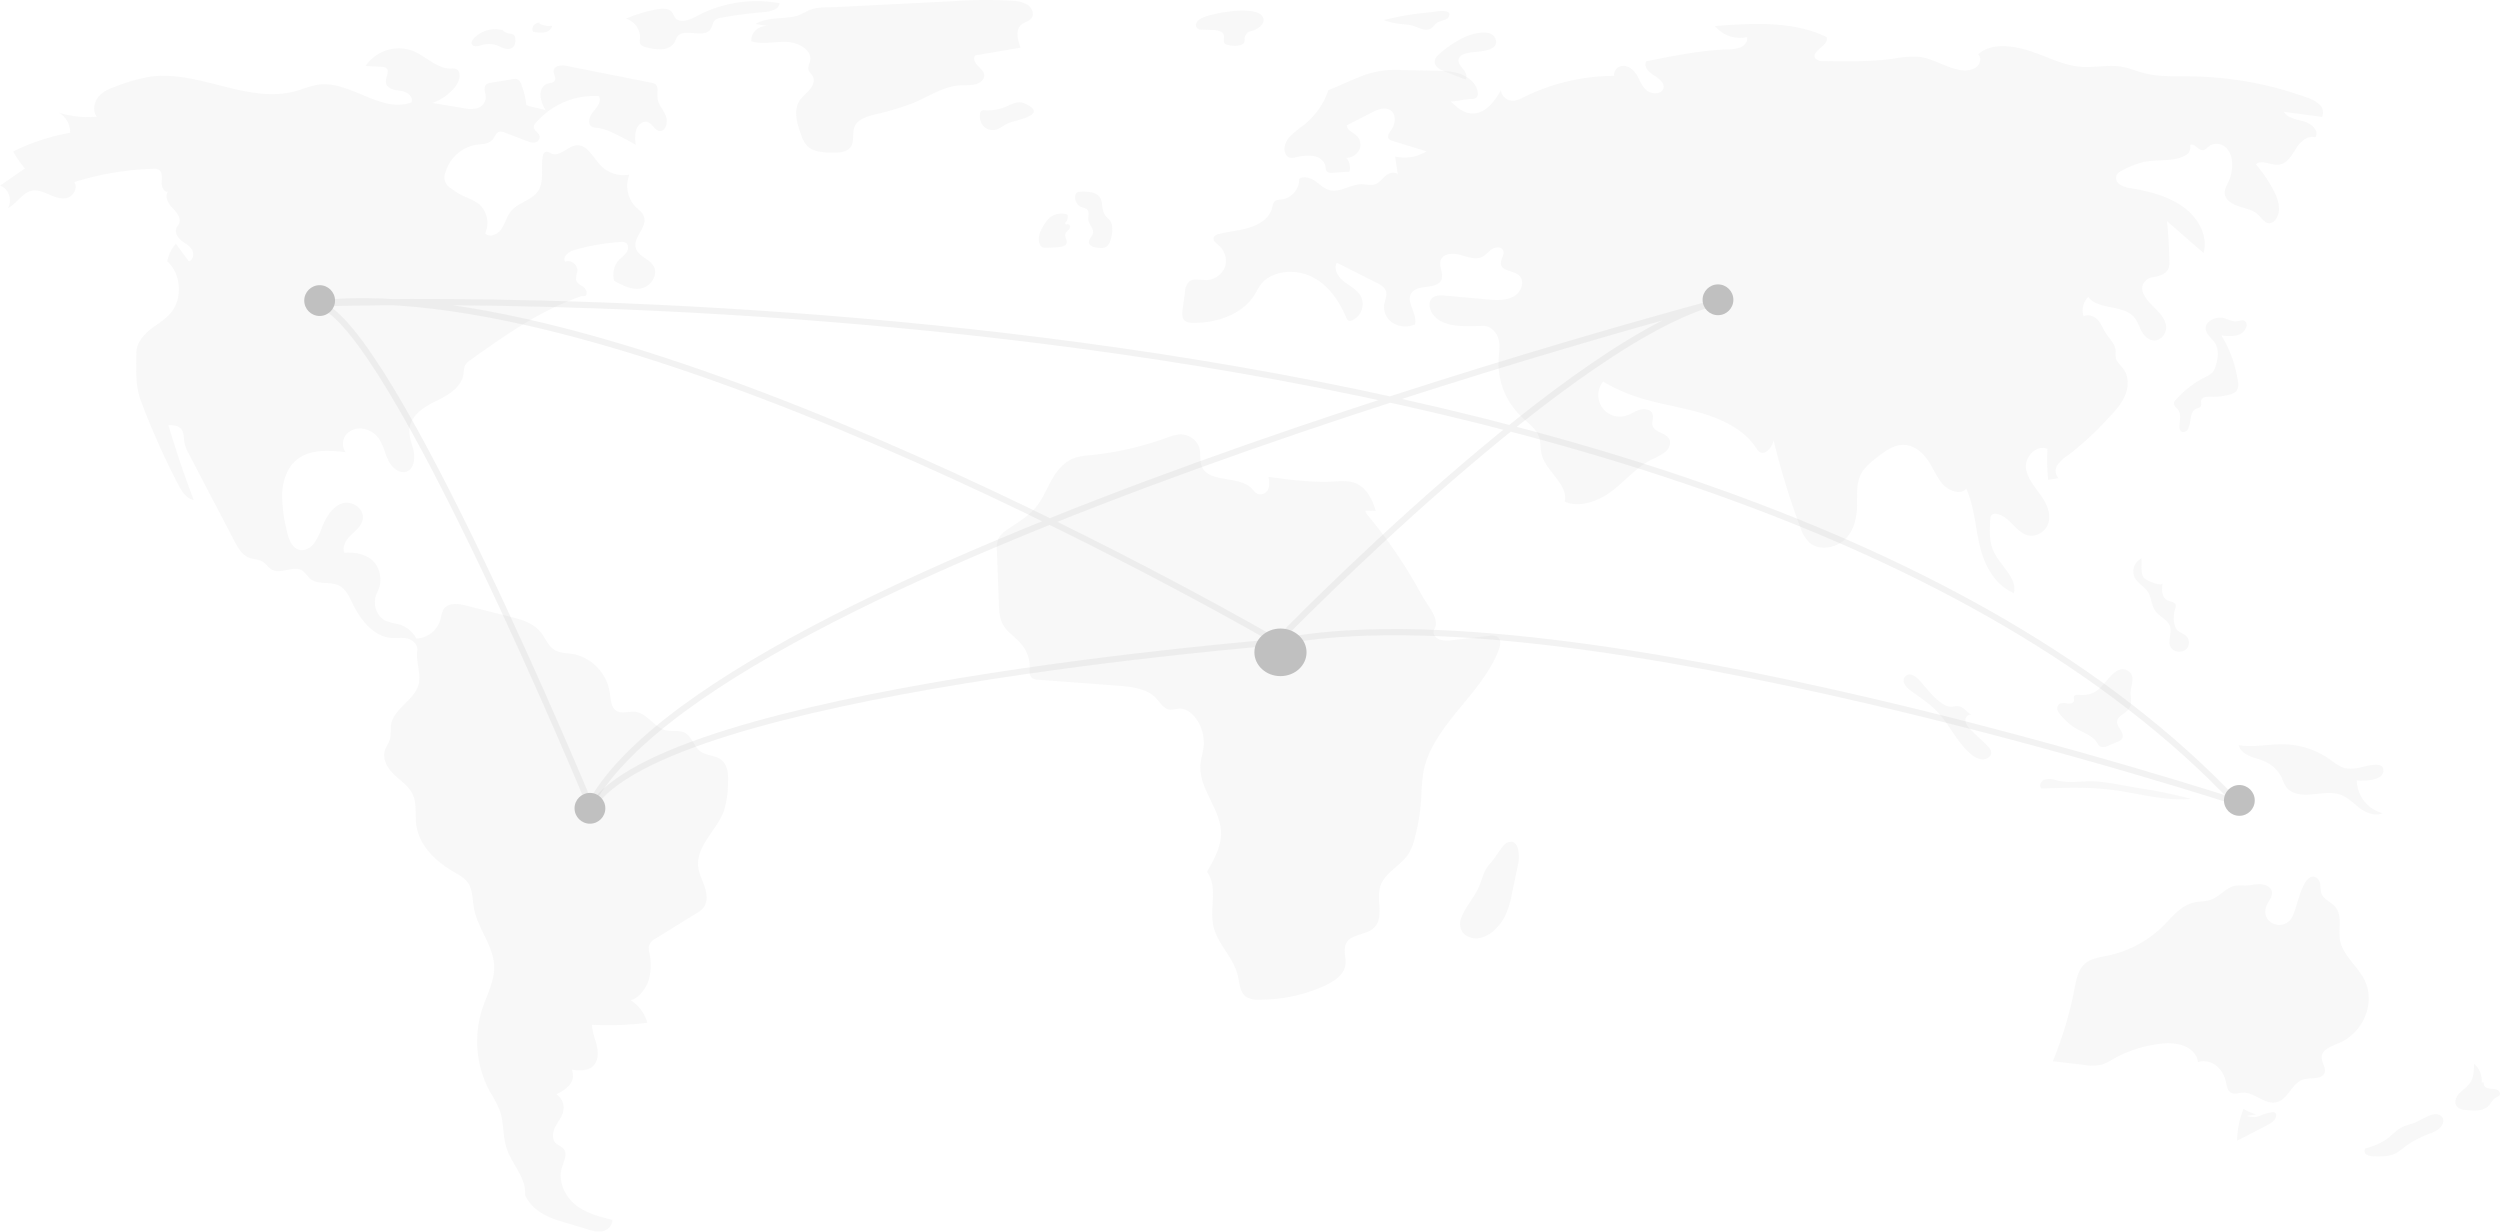 <svg xmlns="http://www.w3.org/2000/svg" width="812" height="400" viewBox="0 0 812 400"><defs><style>.a,.c{fill:silver;}.a,.b{opacity:0.12;}.b{fill:none;stroke:#999;stroke-miterlimit:10;stroke-width:2px;}</style></defs><g transform="translate(-68.095 -200.711)"><path class="a" d="M250.761,256.462a27.821,27.821,0,0,0-1.59-6.555,2.932,2.932,0,0,0-1.4-1.858,2.688,2.688,0,0,0-1.39-.017l-7.137,1.176a2.629,2.629,0,0,0-1.628.681c-.93,1.053-.014,2.748-.043,4.2a3.859,3.859,0,0,1-2.841,3.4,9.991,9.991,0,0,1-4.514-.06l-9.98-1.67a16.437,16.437,0,0,0,7.55-5.425c1.313-1.675,2.012-4.8.114-5.6a4.341,4.341,0,0,0-1.733-.15c-4.522.038-8.08-4.027-12.313-5.739a13.049,13.049,0,0,0-15.322,4.918l5.316.276a2.234,2.234,0,0,1,1.416.407c1.165,1.031-.283,3.011-.119,4.625.213,2.1,2.8,2.545,4.748,2.757s4.422,1.917,3.484,3.77c-9.8,3.634-19.767-7.1-30.056-5.781-2.6.335-5.063,1.436-7.606,2.129-15.531,4.231-31.588-7.058-47.453-4.667a56.851,56.851,0,0,0-10.359,2.942c-2.159.763-4.412,1.588-5.981,3.359s-2.166,4.8-.68,6.65a32.39,32.39,0,0,1-12.181-1.247,7.461,7.461,0,0,1,3.508,6.476,68.531,68.531,0,0,0-18.515,6.079,33.5,33.5,0,0,0,3.832,5.5l-8.1,5.6c2.736.742,4.15,4.759,2.559,7.268,2.837-1.359,4.595-4.874,7.628-5.587,1.987-.467,4.01.408,5.895,1.231s3.957,1.62,5.909,1,3.391-3.342,2.151-5.078a94.379,94.379,0,0,1,25.65-4.315,3.023,3.023,0,0,1,1.943.4c1.131.845.833,2.669.772,4.15s1.011,3.426,2.24,2.759c-1.446,1.35-.21,3.891,1.177,5.311s3.059,3.378,2.21,5.225c-.222.482-.6.868-.811,1.354-.629,1.435.37,3.109,1.549,4.062s2.623,1.619,3.442,2.939.447,3.631-1.017,3.815l-4.162-5.69a11.981,11.981,0,0,0-2.811,5.737c4.413,3.885,5.077,11.792,1.382,16.466-1.888,2.389-4.573,3.84-6.917,5.7s-4.512,4.516-4.506,7.653c.01,5.419-.4,10.454,1.485,15.478a246.872,246.872,0,0,0,12.021,27.005c1.189,2.29,2.726,4.8,5.135,5.195q-4.567-11.972-8.223-24.316c1.587.007,3.422.142,4.352,1.527.771,1.147.6,2.706.844,4.1a13.227,13.227,0,0,0,1.5,3.8l14.54,27.887c1.205,2.312,2.588,4.793,4.892,5.729,1.473.6,3.177.486,4.532,1.348,1.063.675,1.778,1.875,2.861,2.511,3.063,1.8,7.322-1.651,10.184.5a29.913,29.913,0,0,1,2.093,2.293c2.644,2.465,6.98.816,10.032,2.655,1.967,1.185,2.986,3.555,4.035,5.7,2.628,5.38,6.88,10.651,12.511,11.08,1.769.135,3.576-.227,5.305.2s3.431,2.049,3.154,3.935c-.476,3.233,1.008,6.774.609,10.019-.726,5.912-8.513,8.509-9.182,14.429a36.031,36.031,0,0,1-.2,3.9c-.351,1.555-1.436,2.821-1.821,4.366-.73,2.929,1.218,5.843,3.359,7.814s4.694,3.669,5.865,6.427c1.237,2.915.629,6.315,1.032,9.49.878,6.933,6.44,12.073,12.163,15.387,1.744,1.01,3.616,1.987,4.745,3.739,1.473,2.286,1.326,5.3,1.818,8.032,1.2,6.69,6.435,12.2,6.584,19.016.106,4.842-2.394,9.235-3.888,13.8a34.382,34.382,0,0,0,2.441,26.7,43.733,43.733,0,0,1,3.243,6.148c1.41,3.929.953,8.4,2.253,12.369,1.719,5.253,6.443,9.591,5.991,15.139,2.145,4.8,6.88,7.151,11.642,8.578l8.534,2.558a10.237,10.237,0,0,0,5.005.629,3.936,3.936,0,0,0,3.209-3.668c-4.185-1.016-8.5-2.1-11.954-4.843s-5.813-7.636-4.5-12.035c.607-2.04,1.9-4.4.671-6.081-.7-.965-1.988-1.217-2.781-2.1-1.237-1.373-.812-3.68.077-5.337s2.174-3.136,2.533-5.01A5.386,5.386,0,0,0,260.5,577.7a12,12,0,0,0,4.224-2.918,4.694,4.694,0,0,0,.75-5.024c2.595.354,5.659.528,7.362-1.61,1.36-1.707,1.267-4.258.729-6.432s-1.446-4.284-1.474-6.533a102.737,102.737,0,0,0,17.938-.655,12.4,12.4,0,0,0-5.454-7.354c2.7-.491,5.152-3.967,6-6.765a18.7,18.7,0,0,0,.108-8.735,5.035,5.035,0,0,1-.081-2.288,4.3,4.3,0,0,1,2.133-2.221l13.383-8.276a7.861,7.861,0,0,0,2.14-1.7c1.4-1.773,1.194-4.45.476-6.647s-1.868-4.263-2.144-6.573c-.827-6.908,6.041-11.865,8.358-18.367a29.607,29.607,0,0,0,1.271-8.053c.189-2.929.2-6.331-1.885-8.218-2-1.809-5.13-1.406-7.225-3.089-1.921-1.543-2.583-4.539-4.681-5.785-1.905-1.132-4.295-.412-6.414-.944-3.731-.937-6.079-5.568-9.89-6-2.15-.242-4.584.89-6.346-.458-1.553-1.188-1.615-3.576-1.911-5.6a15.13,15.13,0,0,0-11.727-12.668c-2.217-.383-4.63-.237-6.516-1.549-1.91-1.328-2.785-3.815-4.285-5.655-2.418-2.965-6.225-4.018-9.792-4.921l-14.509-3.673c-2.576-.652-5.9-1-7.278,1.432a11.854,11.854,0,0,0-.861,2.915,8.5,8.5,0,0,1-7.885,6.391,9.457,9.457,0,0,0-5.5-4.581,32.244,32.244,0,0,1-4.449-1.14,6.612,6.612,0,0,1-3.223-4.038,7.19,7.19,0,0,1,.512-5.3,8.859,8.859,0,0,0-1.329-10.075c-2.467-2.385-6.036-2.961-9.345-2.723-.866-2.036.582-4.333,2.144-5.812s3.457-2.934,3.8-5.143c.535-3.475-3.583-6.115-6.71-5.078s-5.122,4.306-6.442,7.53a22.814,22.814,0,0,1-2.594,5.357c-1.194,1.56-3.117,2.676-4.935,2.176-2.575-.708-3.569-4-4.139-6.8a47.406,47.406,0,0,1-1.373-11.386c.16-3.835,1.361-7.773,3.987-10.369,4.28-4.231,10.845-3.816,16.621-3.141a4.805,4.805,0,0,1,.433-6,6.015,6.015,0,0,1,5.746-1.52,7.835,7.835,0,0,1,4.451,2.866c1.641,2.155,2.108,5.064,3.349,7.51s4.03,4.532,6.314,3.22c1.972-1.133,2.285-4.078,1.794-6.426s-1.533-4.632-1.356-7.031c.339-4.578,4.747-7.334,8.637-9.22s8.343-4.422,8.96-8.966a8.731,8.731,0,0,1,.462-2.606,4.912,4.912,0,0,1,1.742-1.763c11.352-8.078,22.892-16.254,35.867-20.668.675-.23.754.026,1.442-.154.963-.6.325-2.257-.6-2.924s-2.157-1.18-2.391-2.35a7.908,7.908,0,0,1,.421-2.576c.3-2.138-2.075-4.113-3.92-3.258-1.042-1.486,1.02-3.213,2.688-3.707a68.235,68.235,0,0,1,15.333-2.7,2.593,2.593,0,0,1,1.745.32c.871.65.76,2.139.142,3.067a17.278,17.278,0,0,1-2.347,2.294,7.265,7.265,0,0,0-1.661,6.937c2.707,1.483,5.65,3.009,8.648,2.487s5.659-4.15,4.25-7.047c-1.312-2.7-5.254-3.306-5.932-6.263-.794-3.462,3.757-6.54,2.732-9.931-.449-1.485-1.824-2.359-2.878-3.431a9.836,9.836,0,0,1-1.892-10.324,10.421,10.421,0,0,1-9.568-3.224c-2.289-2.487-4.114-6.41-7.364-6.3-2.982.1-5.551,3.848-8.339,2.705-.686-.281-1.409-.853-2.074-.518a1.872,1.872,0,0,0-.774,1.383c-.709,3.648.51,7.8-1.336,10.957-2.009,3.43-6.657,3.906-9.093,7-1.322,1.679-1.835,3.942-3.05,5.712s-3.8,2.9-5.254,1.353a8.2,8.2,0,0,0-1.967-9.481,18.778,18.778,0,0,0-4.345-2.276,25.306,25.306,0,0,1-4.854-2.913,4.064,4.064,0,0,1-1.66-5.3,12.6,12.6,0,0,1,9.812-8.756c1.942-.285,4.2-.184,5.488-1.778.68-.843,1.037-2.118,2.024-2.46a2.794,2.794,0,0,1,1.869.248l7.249,2.747a4.767,4.767,0,0,0,2.582.46,1.854,1.854,0,0,0,1.514-1.981c-.232-1.3-2.084-1.918-1.915-3.226a2.191,2.191,0,0,1,.607-1.1,24.979,24.979,0,0,1,20.555-8.74c.915,1.618-.532,3.534-1.736,4.915s-2.172,3.849-.716,4.912a3.76,3.76,0,0,0,1.93.468,15.981,15.981,0,0,1,5.137,1.678q3.757,1.761,7.371,3.853a10.807,10.807,0,0,1,.186-5.111c.6-1.6,2.313-2.853,3.807-2.23,1.44.6,2.179,2.654,3.713,2.842,2.047.251,2.854-3,2-5.023s-2.548-3.708-2.689-5.921c-.1-1.493.432-3.344-.675-4.248a2.878,2.878,0,0,0-1.307-.493l-27.654-5.479c-1.642-.325-4.015-.076-4.088,1.72-.041,1,.791,1.994.423,2.916-.393.984-1.685.894-2.626,1.242-1.46.54-2.192,2.406-2.052,4.061a11.8,11.8,0,0,0,1.732,4.577C255.283,257.421,252.56,257.272,250.761,256.462Z" transform="translate(-11.697 -21.616)"/><path class="a" d="M285.925,228.824a9.484,9.484,0,0,0-9.837,2.689c-.455.547-.838,1.3-.457,1.894.547.849,1.939.514,2.966.21a8.142,8.142,0,0,1,4.684-.1c.964.3,1.827.836,2.795,1.127a3.032,3.032,0,0,0,2.87-.383,3.194,3.194,0,0,0,.707-2.447,1.857,1.857,0,0,0-.549-1.617,3.017,3.017,0,0,0-1.27-.343,4.48,4.48,0,0,1-2.561-1.366" transform="translate(-54.2 -18.213)"/><path class="a" d="M303.344,225.125a2.358,2.358,0,0,0-2,.9,1.926,1.926,0,0,0-.2,2.029,10.088,10.088,0,0,0,3.681.219,3.053,3.053,0,0,0,2.573-2.153,6.4,6.4,0,0,1-4.194-.731" transform="translate(-59.909 -17.049)"/><path class="a" d="M347.718,217.063a45.18,45.18,0,0,0-9.44,2.927,6.47,6.47,0,0,1,4.53,6.5,3.1,3.1,0,0,0,.043,1.608c.347.767,1.351,1.055,2.235,1.252a16.059,16.059,0,0,0,4.9.571,5.074,5.074,0,0,0,4.057-2.263,15.391,15.391,0,0,1,.844-1.82c2.117-2.943,8.406.615,10.68-2.229.8-1,.727-2.51,1.771-3.3a4.213,4.213,0,0,1,1.821-.634,139.392,139.392,0,0,1,13.831-1.8c2.2-.175,5.067-.9,5.086-2.911a41.609,41.609,0,0,0-24.439,3c-2.724,1.245-6.328,3.865-8.952,2.214-.983-.618-.934-2.283-2.286-2.978C351.016,216.489,349.186,216.778,347.718,217.063Z" transform="translate(-66.831 -13.218)"/><path class="a" d="M389.351,221.48l3.89.682a5.3,5.3,0,0,0-3.859,1.41A4.368,4.368,0,0,0,388,227.148c3.642,1.111,7.614.03,11.451.177s8.3,2.649,7.646,6.1c-.2,1.044-.859,2.088-.515,3.1.241.71.927,1.213,1.314,1.867.806,1.362.162,3.084-.856,4.322s-2.387,2.226-3.281,3.541c-2.223,3.272-.96,7.5.364,11.157a9.536,9.536,0,0,0,2.072,3.777c1.962,1.9,5.159,2.07,8.023,2.108,2.084.028,4.471-.066,5.789-1.54,1.721-1.924.517-4.926,1.65-7.184,1.029-2.051,3.65-2.931,6.025-3.555a96.379,96.379,0,0,0,12.9-3.842c5.108-2.144,9.881-5.486,15.495-5.762a23.263,23.263,0,0,0,4.706-.3c1.517-.394,2.958-1.591,2.843-3.027-.1-1.227-1.235-2.128-2.124-3.052s-1.586-2.347-.77-3.325L475.44,229.2c-1.043-2.594-1.856-6.011.541-7.7.865-.609,2.023-.853,2.759-1.589,1.255-1.255.624-3.418-.825-4.486a10.1,10.1,0,0,0-5.263-1.456,154.678,154.678,0,0,0-19.405.158l-37.91,1.9c-2.544.127-5.481-.067-7.814.725-1.975.671-3.38,1.9-5.639,2.334C397.714,219.884,393.125,219.344,389.351,221.48Z" transform="translate(-75.854 -13.011)"/><path class="a" d="M487.747,267.767a1.684,1.684,0,0,0-1.132.234,1.25,1.25,0,0,0-.369.8,4.89,4.89,0,0,0,.837,3.766,4.188,4.188,0,0,0,3.7,1.619c1.751-.2,3.042-1.568,4.652-2.233,2.482-1.025,13.021-2.622,5.73-6.217-2.512-1.239-4.136-.145-6.116.671A15.051,15.051,0,0,1,487.747,267.767Z" transform="translate(-99.82 -31.236)"/><path class="a" d="M577.731,221.343a4.073,4.073,0,0,0-2.025,1.609,1.549,1.549,0,0,0,.667,2.154,2.887,2.887,0,0,0,.993.144l3.461.094c1.471.04,3.307.326,3.7,1.619.293.96-.363,2.194.429,2.881a2.358,2.358,0,0,0,1.177.419,8.771,8.771,0,0,0,3.488.1c2.519-.617,1.2-2.02,1.988-3.269,1.214-1.911,1-.754,3.142-1.85,1.579-.809,3.62-2.277,2.3-4.339C594.764,217.323,581.114,219.8,577.731,221.343Z" transform="translate(-118.96 -14.903)"/><path class="a" d="M668.819,219.611l-2.01.245a87.894,87.894,0,0,0-13.456,2.351,24.173,24.173,0,0,0,5.893,1.32,19.729,19.729,0,0,1,3.3.428c1.928.524,3.871,1.877,5.734,1.184,1.155-.43,1.532-1.527,2.489-2.109.661-.4,3.166-1.052,3.446-1.457C676.481,218.294,670.56,219.4,668.819,219.611Z" transform="translate(-135.843 -14.973)"/><path class="a" d="M683.864,231.78a37.732,37.732,0,0,0-7.417,4.958c-.944.81-1.909,1.818-1.823,3,.114,1.569,1.945,2.479,3.531,3.092l6.425,2.483c.78-1,.066-2.387-.74-3.372s-1.763-2.126-1.407-3.311c.406-1.353,2.214-1.814,3.73-2.047,2.47-.38,9.133-.349,8.332-3.982C693.552,228.316,686.344,230.515,683.864,231.78Z" transform="translate(-140.536 -18.804)"/><path class="a" d="M685.679,594.391a5.168,5.168,0,0,0,.388,4.932,5.771,5.771,0,0,0,5.619,1.772,10.268,10.268,0,0,0,5.217-3.062,16.336,16.336,0,0,0,3-4.2,30.575,30.575,0,0,0,2.224-7.428l1.995-9.56c.446-2.137.429-8.687-3.874-6.553-1.175.583-3.9,5.187-5.129,6.492-2.22,2.353-2.514,4.636-3.682,7.486C689.974,587.839,687.032,590.815,685.679,594.391Z" transform="translate(-142.893 -95.742)"/><path class="a" d="M1004.493,682.623a32.76,32.76,0,0,1-4.089-1.777,29.027,29.027,0,0,0-2.073,10.31l9.634-4.976c1.449-.749,3.092-1.789,3.061-3.308a1.022,1.022,0,0,0-.533-.952,1.414,1.414,0,0,0-.675-.072,17.441,17.441,0,0,0-4.079,1.2,5.413,5.413,0,0,1-4.16.02" transform="translate(-203.636 -119.927)"/><path class="a" d="M1072.42,686.486a22.186,22.186,0,0,0-3.089,1.012c-2.211,1.027-3.715,2.977-5.7,4.329a23.71,23.71,0,0,1-6.445,2.7,1.336,1.336,0,0,0,.361,2.078,4.821,4.821,0,0,0,2.544.522c2.337.047,4.8.068,6.847-.963a21.4,21.4,0,0,0,3.224-2.335,35.143,35.143,0,0,1,8.114-4.188,9.53,9.53,0,0,0,2.828-1.543c1.788-1.608,1.914-4.088-.664-4.635C1078.349,683.015,1074.4,685.9,1072.42,686.486Z" transform="translate(-220.739 -120.836)"/><path class="a" d="M1107.079,664.145a6.992,6.992,0,0,0-2.459-6.01c-.026,2.214-.1,4.572-1.464,6.4-.972,1.3-2.5,2.185-3.56,3.428s-1.537,3.211-.288,4.3a4.975,4.975,0,0,0,2.774.872c2.486.267,5.364.416,7.107-1.223.952-.895,1.415-2.22,2.576-2.878a3.143,3.143,0,0,0,1.13-.738c.479-.7-.282-1.612-1.139-1.862s-1.8-.133-2.663-.371-1.652-1.122-1.21-1.838" transform="translate(-232.948 -111.883)"/><path class="a" d="M1038.086,537.582a12.217,12.217,0,0,1-3.988.215c-2.214-.371-3.936-1.894-5.723-3.143a26.815,26.815,0,0,0-14.749-4.7c-4.855-.084-9.756,1.117-14.525.279.312,1.582,1.794,2.768,3.377,3.473s3.328,1.06,4.918,1.751a11.225,11.225,0,0,1,5.688,5.4,14.643,14.643,0,0,0,1.61,3.231c1.585,1.947,4.59,2.374,7.242,2.215,3.458-.208,7.069-1.115,10.285.061,2.461.9,4.222,2.865,6.277,4.394s4.949,2.663,7.308,1.56a11.162,11.162,0,0,1-8.359-10.61c2.314.194,8.979.119,8.62-3.47C1045.763,535.194,1040.074,537.254,1038.086,537.582Z" transform="translate(-203.86 -87.501)"/><path class="a" d="M982.855,574.379c.411-2.057,2.658-3.873,1.958-5.864-.484-1.377-2.233-2.056-3.817-2.09s-3.139.4-4.723.437a25.207,25.207,0,0,0-3.092.04c-3.143.471-5.081,3.479-8.043,4.548-1.8.65-3.825.526-5.7.975-4.252,1.02-6.943,4.688-9.915,7.645a36.253,36.253,0,0,1-17.96,9.56c-2.418.511-5.017.838-6.939,2.271-2.545,1.9-3.171,5.152-3.737,8.106a124.8,124.8,0,0,1-7.141,23.927l10.1,1.177a15.009,15.009,0,0,0,5.759-.076,17.3,17.3,0,0,0,3.788-1.841,40.179,40.179,0,0,1,14.773-4.867,17.117,17.117,0,0,1,7.9.505c2.481.9,4.61,2.931,4.818,5.36a6.628,6.628,0,0,1,6.2,1.376,9.547,9.547,0,0,1,2.96,5.393c.266,1.261.532,2.771,1.814,3.3,1.046.431,2.245-.033,3.389-.117,3.882-.284,7.1,3.848,10.919,3.136,4.092-.763,5.1-6.357,9.089-7.477,2.293-.643,5.509.139,6.607-1.808.968-1.716-.963-3.7-.764-5.617.245-2.366,3.3-3.37,5.659-4.379,8.126-3.48,11.981-13.462,8.044-20.823-2.333-4.362-6.923-7.8-7.771-12.587-.652-3.687.94-7.986-1.635-10.888-1.31-1.476-3.528-2.291-4.308-4.052-.491-1.109-.293-2.367-.557-3.538s-1.384-2.4-2.651-2.093c-3.678.881-4.852,11.253-6.822,13.773C988.056,581.621,981.907,579.1,982.855,574.379Z" transform="translate(-178.898 -78.53)"/><path class="a" d="M913.161,547.613a6.455,6.455,0,0,0-3.834-.179c-1.2.46-1.908,2.074-.941,2.875,7.563-.269,15.171-.536,22.67.4,8.639,1.08,17.189,3.755,25.866,2.968a142.376,142.376,0,0,0-15.089-3.2L933.338,549q-3.418-.653-6.9-.973C921.594,547.664,917.926,548.833,913.161,547.613Z" transform="translate(-177.197 -93.48)"/><path class="a" d="M923.029,506.049c-.628-.048-1.405-.089-1.73.4-.31.471.045,1.093-.122,1.621-.228.721-1.263.905-2.078.807a4.344,4.344,0,0,0-2.419.025,1.788,1.788,0,0,0-.793,2.126,5.43,5.43,0,0,0,1.4,2.034,21.877,21.877,0,0,0,3.628,3.321c2.6,1.751,6.12,2.6,7.758,5.137a3.452,3.452,0,0,0,1.036,1.273,3.118,3.118,0,0,0,2.657-.244l2.966-1.237a3.4,3.4,0,0,0,1.386-.861c.678-.839.261-2.032-.307-2.936s-1.3-1.84-1.175-2.876c.218-1.848,2.821-2.555,3.891-4.136s.377-3.647.5-5.518c.146-2.187,1.651-5.032-.771-6.666-2.059-1.389-4.027-.106-5.505,1.428C930.233,502.984,928.76,506.486,923.029,506.049Z" transform="translate(-179.494 -79.648)"/><path class="a" d="M951.242,456.516c1.013,1.77,3.124,2.826,4.228,4.549,1.2,1.868,1.061,4.282,2.359,6.092,1.332,1.858,4.013,2.844,4.76,4.957.816,2.307-1.035,5.11.44,7.126a3.367,3.367,0,0,0,2.307,1.166,3.48,3.48,0,0,0,2.5-.762,3.022,3.022,0,0,0-.146-4.491c-.873-.727-2.128-1.041-2.857-1.89a3.785,3.785,0,0,1-.74-1.644,9.859,9.859,0,0,1,.186-5.159,2.109,2.109,0,0,0,.142-1.35c-.328-.871-1.62-.933-2.527-1.337-2.06-.918-2.01-3.571-1.65-5.637-.24,1.376-5.608-.964-6.17-1.743-1.117-1.548-.509-4.534-.73-6.244A4.648,4.648,0,0,0,951.242,456.516Z" transform="translate(-189.703 -68.031)"/><path class="a" d="M873.014,501.271c-.991-1.012-2.483-2.072-3.812-1.461a2.1,2.1,0,0,0-.9,2.716,6.149,6.149,0,0,0,2.161,2.352c2.768,2.084,5.749,3.965,8.164,6.387,4.322,4.335,6.612,10.184,11.312,14.178a6.542,6.542,0,0,0,3.562,1.759c1.369.116,2.907-.684,3.064-1.931.13-1.027-.655-1.947-1.422-2.708-1.826-1.813-3.825-3.481-5.549-5.375a4.37,4.37,0,0,1-1.418-2.7,1.855,1.855,0,0,1,2.093-1.835c-1.317-.307-2.293-2.309-4.225-2.686-1.615-.315-2.006.6-3.927-.154C878.457,508.375,875.581,503.894,873.014,501.271Z" transform="translate(-181.732 -79.844)"/><path class="a" d="M988.739,348.879a32.32,32.32,0,0,1-3.1-1.01c-2.722-.746-6.323,1.08-5.96,3.653.241,1.709,1.984,2.861,2.946,4.344,1.427,2.2,1.047,4.987.3,7.449a5.586,5.586,0,0,1-1.03,2.119,7.887,7.887,0,0,1-2.44,1.6,32.042,32.042,0,0,0-9.545,7.4,2.08,2.08,0,0,0-.576.992c-.13.868.827,1.5,1.367,2.226,1.2,1.609.333,3.774.452,5.719a1.57,1.57,0,0,0,.746,1.419,1.7,1.7,0,0,0,1.974-.883c1.3-2.154.321-5.61,2.764-6.649.462-.2,1.022-.279,1.331-.65.489-.588.017-1.458.265-2.161.372-1.055,1.953-1.1,3.166-1.055a19.579,19.579,0,0,0,6.173-.75,4.213,4.213,0,0,0,2.043-1.08,3.758,3.758,0,0,0,.52-3.072,39.182,39.182,0,0,0-5.391-15.014c2.146.25,4.481.467,6.333-.554,1.037-.572,2.281-2.281,1.766-3.445C992.033,347.638,990.562,349.186,988.739,348.879Z" transform="translate(-195.152 -43.82)"/><path class="a" d="M571.463,386.873a6.908,6.908,0,0,1,.058,3.792,2.866,2.866,0,0,1-3.212,1.851c-1.041-.288-1.642-1.243-2.381-1.971-4.11-4.049-13.381-1.7-15.92-6.715-1.036-2.045-.332-4.494-1.039-6.652a6.5,6.5,0,0,0-6.57-4.074,14.476,14.476,0,0,0-3.781,1.03,102.834,102.834,0,0,1-25.048,5.718,22.355,22.355,0,0,0-4.813.8c-3.529,1.168-5.94,4.154-7.656,7.2s-2.983,6.346-5.284,9.054c-2.418,2.845-5.806,4.838-8.967,6.993a8.737,8.737,0,0,0-2.958,2.83,8.142,8.142,0,0,0-.593,4.2l.646,17.336c.083,2.23.187,4.539,1.281,6.535,1.365,2.492,4.063,4.124,5.934,6.325a11.685,11.685,0,0,1,2.816,7.911c-.04,1.148-.165,2.505.814,3.226a3.837,3.837,0,0,0,2,.526l25.692,1.919c4.519.338,9.528.893,12.479,4.035,1.393,1.483,2.511,3.616,4.644,3.775a18.814,18.814,0,0,0,2.72-.341c2.309-.167,4.337,1.432,5.617,3.194a13.227,13.227,0,0,1,2.494,9.093c-.21,2.01-.892,3.963-1.04,5.977-.56,7.664,6.558,14.323,6.7,22,.081,4.518-2.268,8.738-4.559,12.744,3.7,5.112.67,11.919,2.142,17.9,1.4,5.67,6.576,10.108,7.867,15.8.591,2.605.625,5.811,3.142,7.153a7.753,7.753,0,0,0,3.555.65,50.612,50.612,0,0,0,21.343-4.435c3.112-1.41,6.338-3.514,6.881-6.646.438-2.526-.965-5.351.463-7.551,1.683-2.593,6-2.388,8.472-4.381,4.018-3.234.885-9.4,2.513-14.061,1.463-4.187,6.5-6.412,9-10.17A17.1,17.1,0,0,0,619,504.273a67.8,67.8,0,0,0,2.127-13.191,72.309,72.309,0,0,1,.654-8.08c2.692-15.265,19.226-25.487,24.594-40.152.513-1.4.753-3.266-.612-4.058a4.251,4.251,0,0,0-2.6-.248l-11.843,1.363a8.9,8.9,0,0,1-4.381-.23c-1.351-.558-2.319-2.118-1.6-3.3,2.012-3.326-2.126-7.528-3.965-10.936a159.681,159.681,0,0,0-17.607-26.062,2.555,2.555,0,0,1-.772-1.53l3.361.1c-1.135-3.716-3.007-7.783-6.963-9.142-2.229-.766-4.7-.5-7.075-.383C585.507,388.763,578.2,387.824,571.463,386.873Z" transform="translate(-91.407 -31.291)"/><path class="a" d="M601.344,250.949c1.782,1.728,3.78,3.559,6.359,3.861,4.555.532,7.83-3.767,9.916-7.5a3.9,3.9,0,0,0,4.191,3.391,8.752,8.752,0,0,0,3.152-1.125,66.818,66.818,0,0,1,29.419-6.941,2.929,2.929,0,0,1,2.426-3.188c2.091-.378,3.975,1.272,4.983,2.986s1.638,3.7,3.24,4.984,4.706,1.227,5.339-.631c.608-1.784-1.428-3.3-3.12-4.357s-3.474-3-2.335-4.55c8.641-1.746,17.336-3.5,26.179-3.845a11.9,11.9,0,0,0,4.407-.693c1.348-.6,2.42-1.975,2.058-3.306a10.474,10.474,0,0,1-10.414-3.585c12.27-.924,25.319-1.712,36.193,3.558,1.3,2.557-5.346,4.684-3.566,6.99a3.409,3.409,0,0,0,2.69.838c7.556.128,15.156.254,22.627-.788a33.116,33.116,0,0,1,8.229-.609c4.566.514,8.47,3.294,12.962,4.2a7.521,7.521,0,0,0,5.419-.589c1.541-.971,2.2-3.18.941-4.442,4.229-3.783,11.248-2.845,16.827-1.034s10.865,4.732,16.77,5.136c4.234.29,8.528-.75,12.712-.089,2.629.415,5.076,1.483,7.646,2.139,4.86,1.241,10,.979,15.048,1.038a114.275,114.275,0,0,1,37.575,6.815,11.442,11.442,0,0,1,4.177,2.253,3.506,3.506,0,0,1,.933,4.1l-12.363-1.649c1.165,2.093,4.178,2.45,6.625,3.172s4.985,3.189,3.514,5.114c-2.652-.771-5.054,1.649-6.394,3.875s-2.972,4.893-5.75,5.028c-2.488.121-5.5-1.812-7.12-.086a43.929,43.929,0,0,1,5.721,8.348c1.6,3.047,2.744,6.886.578,9.628a2.713,2.713,0,0,1-1.462,1.035c-1.769.409-2.918-1.566-4.187-2.763-1.6-1.508-4.016-1.936-6.18-2.643s-4.445-2.1-4.614-4.192c-.105-1.3.648-2.513,1.2-3.716a13.209,13.209,0,0,0,1.192-6.421,6.952,6.952,0,0,0-2.054-4.838,4.411,4.411,0,0,0-5.282-.5c-.7.527-1.254,1.371-2.158,1.4-1.6.056-2.824-2.486-4.109-1.619a3.7,3.7,0,0,1-.593,2.666c-3.835,3.045-9.727,1.757-14.672,2.832a28.957,28.957,0,0,0-6.694,2.668,4.235,4.235,0,0,0-1.913,1.466A2.58,2.58,0,0,0,818.765,278a9.735,9.735,0,0,0,3.8,1.183c6.028,1.042,12.144,2.655,16.9,6.189s7.88,9.376,6.374,14.8L833.95,289.81q.677,6.53.769,13.1a5.414,5.414,0,0,1-.377,2.519c-.847,1.708-3.144,2.283-5.157,2.66a4.055,4.055,0,0,0-2.711,1.727,3.408,3.408,0,0,0-.39,3c.715,2.127,2.5,3.786,4.131,5.439s3.239,3.531,3.453,5.748-1.619,4.715-4.051,4.561c-1.844-.117-3.212-1.623-4-3.15s-1.254-3.227-2.436-4.524c-3.577-3.926-11.61-2.244-14.814-6.43a6.187,6.187,0,0,0-1.5,6.294c1.491-.852,3.531-.06,4.651,1.177s1.648,2.824,2.528,4.214c1.187,1.876,3.076,3.538,3.241,5.7a17.007,17.007,0,0,0,.045,2.451c.294,1.309,1.507,2.249,2.347,3.343,1.956,2.546,1.859,6.044.6,8.933s-3.525,5.3-5.769,7.643a97,97,0,0,1-12.562,11.547,12.673,12.673,0,0,0-3.566,3.275,3.315,3.315,0,0,0,.4,4.285c-.908.041-2.536.449-3.443.49a66.7,66.7,0,0,1-.208-10c-3.582-1.57-7.439,2.634-6.977,6.237s3.317,6.493,5.349,9.609c1.486,2.279,2.591,4.936,2.095,7.55A5.926,5.926,0,0,1,789.655,392c-4.6-.367-6.53-6.4-11.09-7.09a2.027,2.027,0,0,0-1.2.109c-.677.339-.794,1.166-.832,1.87-.187,3.454-.348,7.046,1.129,10.231,2.161,4.659,7.745,8.573,6.574,13.518-6.31-2.677-9.59-9.135-11.08-15.339s-1.738-12.716-4.408-18.581c-2.027,2.372-6.289.411-8.141-2.077-1.756-2.359-2.838-5.088-4.541-7.479s-4.314-4.532-7.436-4.663c-3.273-.138-6.111,1.912-8.607,3.849-2.052,1.593-4.16,3.248-5.36,5.45-1.746,3.2-1.289,6.981-1.373,10.558-.091,3.867-.989,7.948-3.877,10.779s-8.218,3.817-11.4,1.266a11.494,11.494,0,0,1-3.185-5.233,239.006,239.006,0,0,1-8.624-28.1c-.535,2.17-2.623,4.967-4.618,3.689a3.843,3.843,0,0,1-1.064-1.251c-3.72-5.755-10.61-9.208-17.572-11.278s-14.286-3.035-21.17-5.31a55.83,55.83,0,0,1-10.982-4.993,6.984,6.984,0,0,0,7.413,11.1c1.529-.446,2.82-1.414,4.336-1.893s3.552-.243,4.216,1.09c.635,1.277-.325,2.821.151,4.154.725,2.03,4.08,2.187,5.253,4.034.873,1.375.155,3.2-1.092,4.309a20.163,20.163,0,0,1-4.43,2.49c-4.936,2.505-8.446,6.782-12.76,10.109s-10.4,5.757-15.541,3.622c1.225-5.664-6.166-9.822-7.526-15.46-.448-1.856-.216-3.827-.855-5.635-.925-2.618-3.47-4.419-5.558-6.4a23.929,23.929,0,0,1-7.552-18.283c.113-2.33.582-4.7,0-6.969s-2.642-4.469-5.195-4.367c-5.831.235-13.177.631-16.236-3.906-1.092-1.619-1.567-3.991.012-5.231,1.114-.875,2.757-.793,4.22-.661l13.138,1.18c3.073.276,6.394.5,9.031-.963s3.779-5.358,1.338-7.083c-1.784-1.26-4.98-1.192-5.5-3.2-.432-1.669,1.592-3.563.5-4.957-.784-1-2.546-.723-3.614.027s-1.843,1.846-3.038,2.414c-2.1,1-4.6.048-6.857-.6s-5.279-.7-6.373,1.213c-1.224,2.138,1.085,4.94-.129,7.083-1.605,2.833-7.042,1.22-9.3,3.657-2.587,2.8,1.76,6.966.888,10.538a7.783,7.783,0,0,1-7.081-.363,6.086,6.086,0,0,1-2.972-5.845c.216-1.607,1.134-3.247.519-4.766-.5-1.228-1.848-1.959-3.1-2.592l-12.767-6.439c-1.185,2.007.313,4.5,2.187,6s4.222,2.643,5.453,4.627a5.8,5.8,0,0,1-2.5,8.006,1.658,1.658,0,0,1-1.266.2,1.633,1.633,0,0,1-.821-1.007c-2.253-5.262-5.635-10.449-11.042-13.2s-13.177-2.183-16.722,2.447c-.842,1.1-1.407,2.353-2.141,3.516-3.9,6.177-12.254,9.1-20.061,8.911a4.3,4.3,0,0,1-2.189-.469c-1.262-.8-1.2-2.483-1.012-3.872l.82-5.892a4.477,4.477,0,0,1,1.429-3.23c1.446-1.041,3.533-.384,5.375-.408a6.74,6.74,0,0,0,6.182-4.355,6.612,6.612,0,0,0-2.137-6.968c-.844-.724-1.977-1.633-1.531-2.608a2.38,2.38,0,0,1,1.657-1.018c3.308-.877,6.8-1.107,10.058-2.141s6.409-3.152,7.179-6.217c.236-.939.344-2.077,1.268-2.543a4.118,4.118,0,0,1,1.465-.273,6.694,6.694,0,0,0,6.116-6.785c1.559-.994,3.744-.263,5.252.795s2.84,2.455,4.675,2.911c3.42.85,6.726-1.914,10.271-1.927,1.491-.005,3.034.476,4.436.014,1.422-.468,2.271-1.759,3.362-2.714s3.006-1.536,4.013-.508l-.858-5.8a13.483,13.483,0,0,0,10.168-1.678l-11.089-3.42a2.492,2.492,0,0,1-1.037-.506c-.806-.792-.005-2.027.65-2.928,1.568-2.155,1.831-5.7-.747-6.777-1.76-.732-3.781.147-5.47,1.007l-8.094,4.119c-.257,1.4,1.624,2.2,2.79,3.146a4.024,4.024,0,0,1,1.275,4.684,4.676,4.676,0,0,1-4.325,2.776,4.961,4.961,0,0,1,1.041,4.51l-5.445.357a2.546,2.546,0,0,1-1.766-.315c-.582-.472-.5-1.3-.638-2-.326-1.69-2.139-2.874-3.989-3.178a15.314,15.314,0,0,0-5.576.47,3.625,3.625,0,0,1-2.4-.05,2.231,2.231,0,0,1-.948-1.092c-.8-1.778-.052-3.867,1.238-5.388a31.854,31.854,0,0,1,4.642-3.9,24.589,24.589,0,0,0,8.046-11.39c3-1.146,6.1-2.7,9.1-3.85a30.138,30.138,0,0,1,14.966-2.647l10.152.177c3.006.052,6.093.12,8.872,1.165s5.221,3.308,5.413,6.046a1.766,1.766,0,0,1-.651,1.7,2.588,2.588,0,0,1-1.283.264C605.342,250.222,604.147,250.86,601.344,250.949Z" transform="translate(-62.023 -17.281)"/><path class="a" d="M519.534,308.041a2.557,2.557,0,0,0,.81-2.727,5.964,5.964,0,0,0-5.754.992,8.984,8.984,0,0,0-1.541,1.86c-1.334,1.986-2.514,4.359-1.741,6.58a1.891,1.891,0,0,0,.937,1.17,2.679,2.679,0,0,0,1.092.156,40.077,40.077,0,0,0,4.4-.247c.9-.1,1.936-.331,2.283-1.092.455-1-.647-2.132-.325-3.174a3.484,3.484,0,0,1,.938-1.226,1.545,1.545,0,0,0,.553-1.361c-.13-.489-.95-.767-1.245-.342" transform="translate(-105.553 -34.89)"/><path class="a" d="M531.521,295.6a13.449,13.449,0,0,0-3.984-.228,1.875,1.875,0,0,0-.849.176,1.3,1.3,0,0,0-.523.691,3.36,3.36,0,0,0,2.191,4.21,4.978,4.978,0,0,1,1.359.5c1.127.8.408,2.429.622,3.716.24,1.445,1.772,2.658,1.491,4.1-.221,1.134-1.548,2.031-1.334,3.166.224,1.189,1.876,1.546,3.194,1.641a4.372,4.372,0,0,0,2.263-.237,3.212,3.212,0,0,0,1.428-1.887,11.115,11.115,0,0,0,.667-4.554,4.023,4.023,0,0,0-.563-2.01,11.6,11.6,0,0,0-1.315-1.374C533.644,300.829,536.3,296.832,531.521,295.6Z" transform="translate(-108.713 -32.367)"/><path class="b" d="M850.31,485.851S632.029,414.272,537.2,433.461c0,0-199.42,15.673-222.712,53.784,0,0-65.43-158.258-88.721-163.588" transform="translate(-54.389 -24.163)"/><path class="b" d="M312.944,488.311c36.933-78.888,369.66-166.3,369.66-166.3C635.357,331.6,537.2,432.876,537.2,432.876s-207.621-121-311.432-109.8c0,0,454-17.482,623.354,162.415" transform="translate(-54.389 -23.799)"/><circle class="c" cx="5" cy="5" r="5" transform="translate(166.914 293.339)"/><circle class="c" cx="5" cy="5" r="5" transform="translate(254.707 458.25)"/><circle class="c" cx="5" cy="5" r="5" transform="translate(621.095 293.082)"/><circle class="c" cx="5" cy="5" r="5" transform="translate(790.438 455.687)"/><ellipse class="c" cx="8.468" cy="7.729" rx="8.468" ry="7.729" transform="translate(475.524 404.86)"/></g></svg>